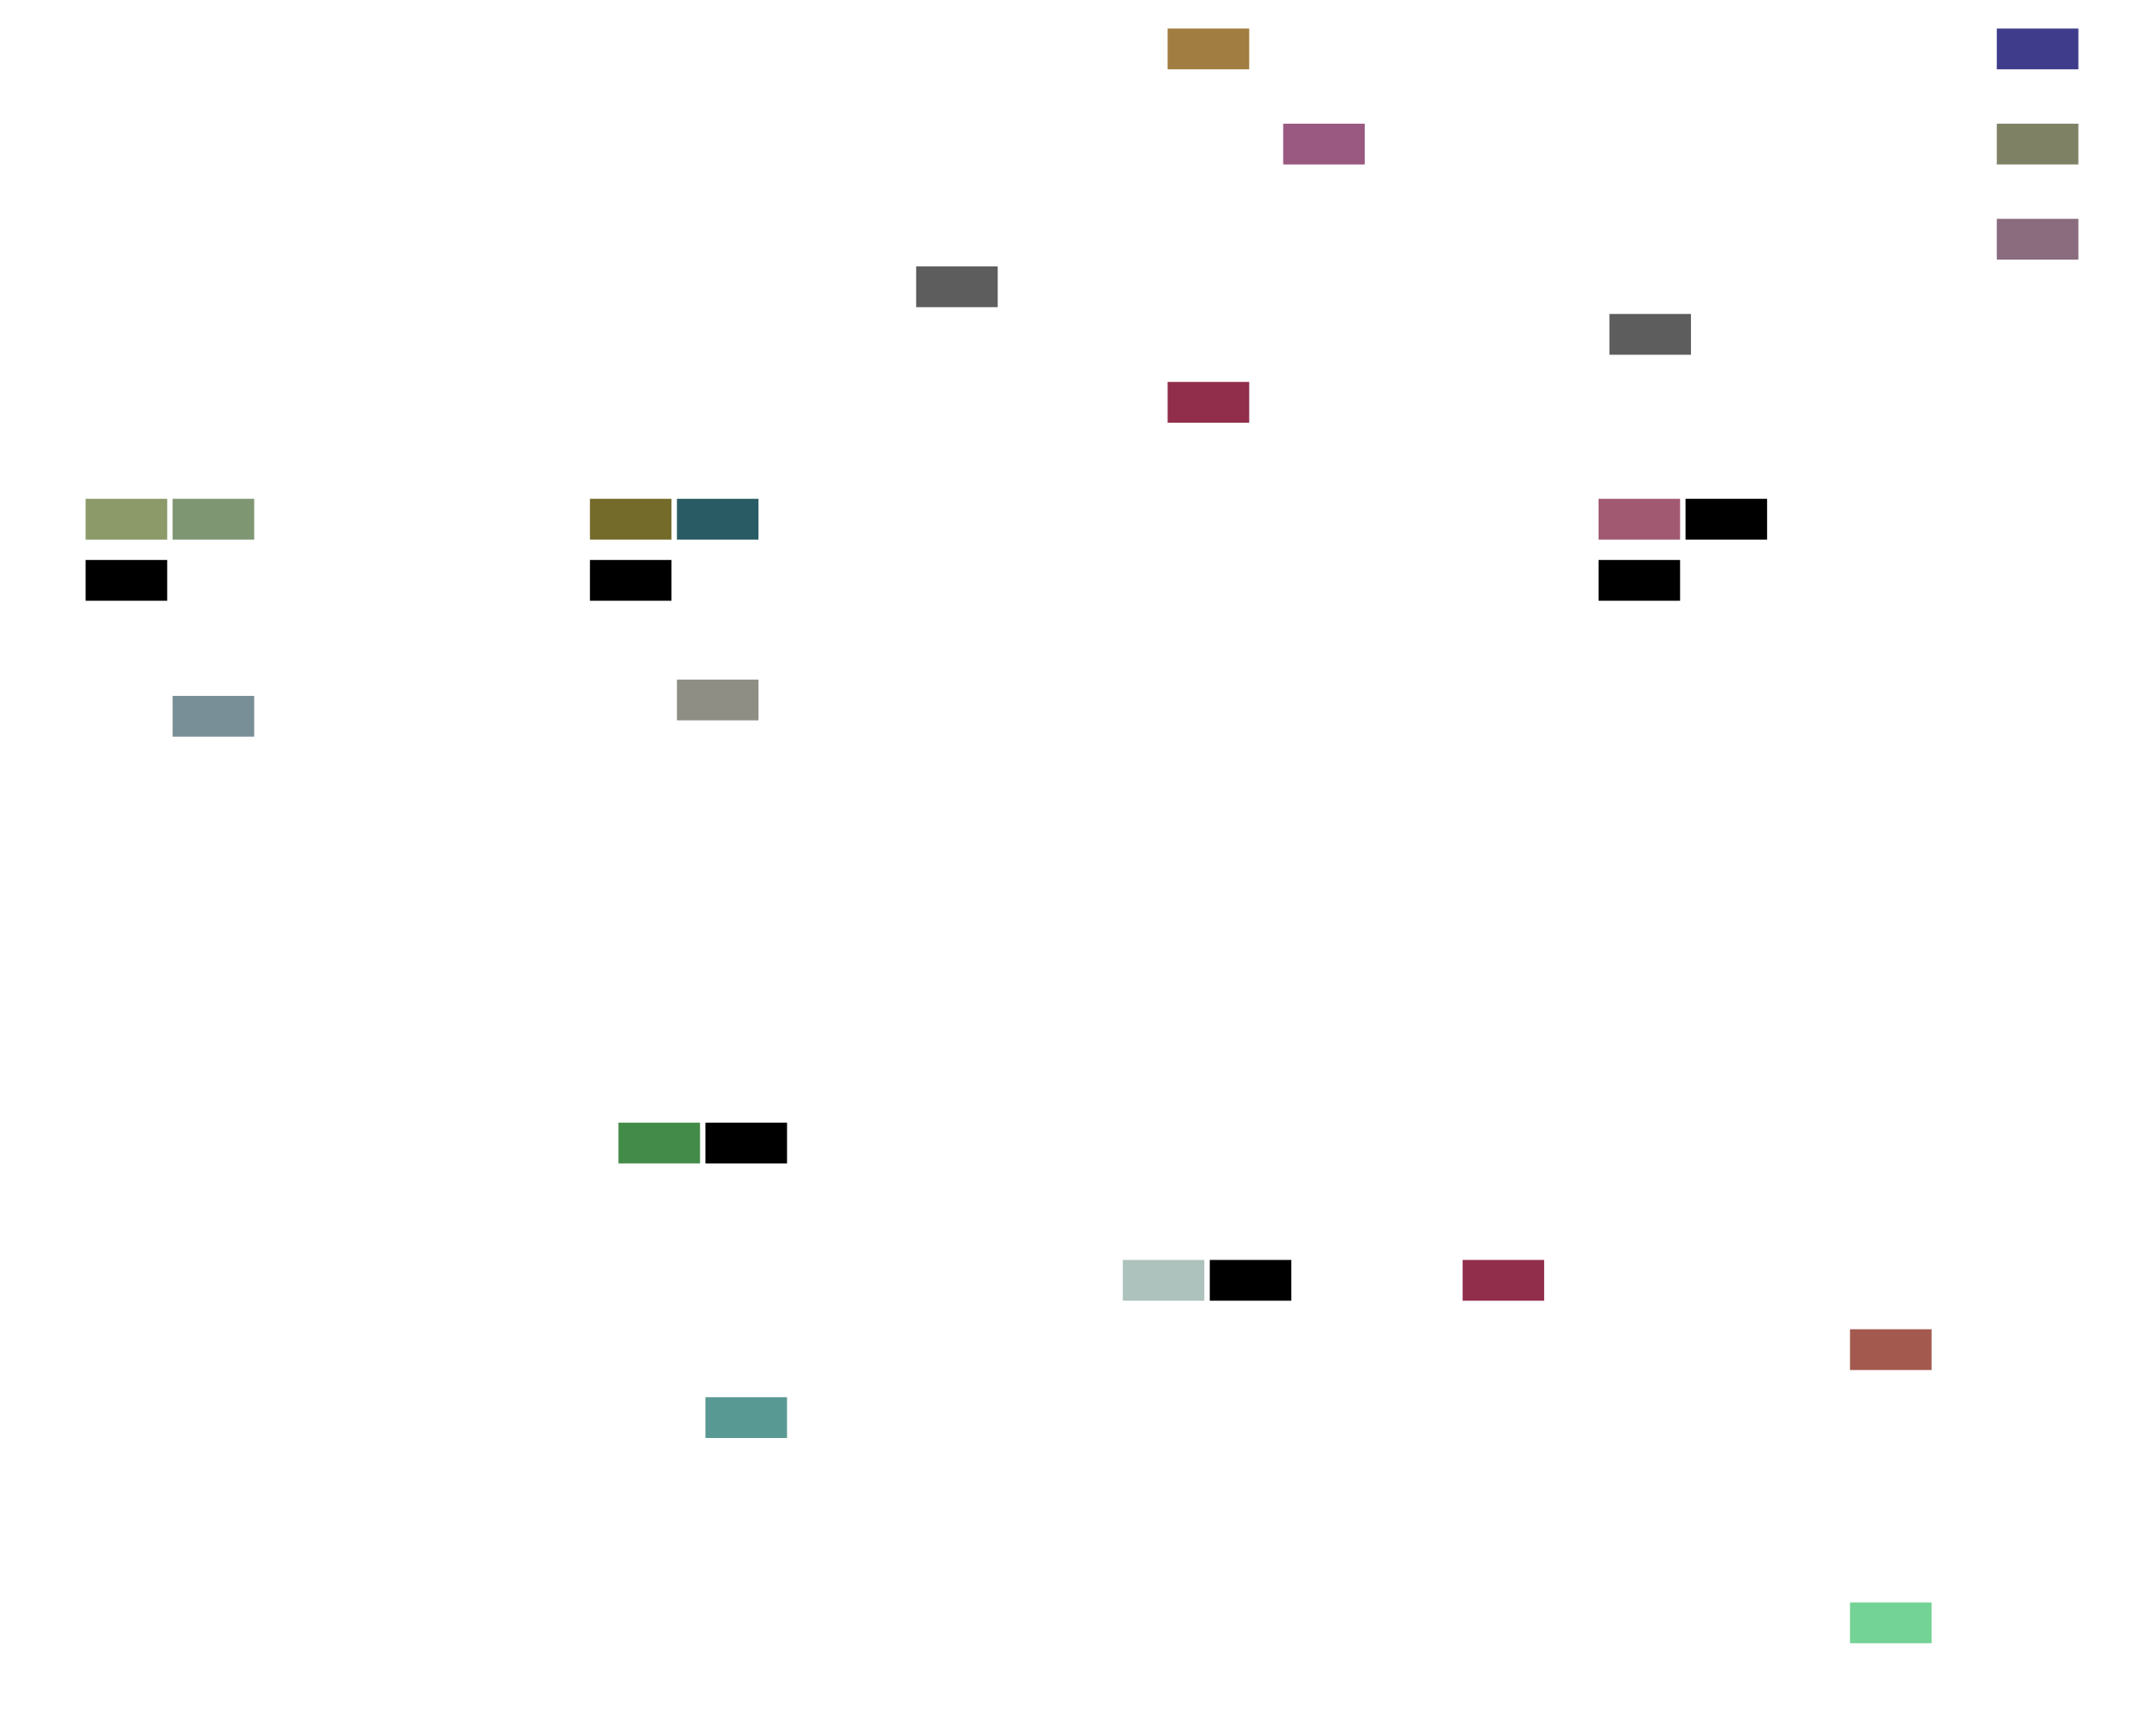 <?xml version="1.0" encoding="UTF-8" standalone="no"?>
<!-- Created with Inkscape (http://www.inkscape.org/) -->

<svg
   xmlns:dc="http://purl.org/dc/elements/1.1/"
   xmlns:cc="http://creativecommons.org/ns#"
   xmlns:rdf="http://www.w3.org/1999/02/22-rdf-syntax-ns#"
   xmlns:svg="http://www.w3.org/2000/svg"
   xmlns="http://www.w3.org/2000/svg"
   xmlns:sodipodi="http://sodipodi.sourceforge.net/DTD/sodipodi-0.dtd"
   xmlns:inkscape="http://www.inkscape.org/namespaces/inkscape"
   width="5936.358"
   height="4827.373"
   viewBox="0 0 1570.662 1277.243"
   version="1.1"
   id="svg8"
   inkscape:version="0.92.2 (5c3e80d, 2017-08-06)"
   sodipodi:docname="complet_groupes.svg">
  <defs
     id="defs2" />
  <sodipodi:namedview
     id="base"
     pagecolor="#000000"
     bordercolor="#666666"
     borderopacity="1.0"
     inkscape:pageopacity="1"
     inkscape:pageshadow="2"
     inkscape:zoom="0.11973385"
     inkscape:cx="2968.1791"
     inkscape:cy="2413.6867"
     inkscape:document-units="mm"
     inkscape:current-layer="layer2"
     showgrid="false"
     inkscape:pagecheckerboard="true"
     showborder="true"
     inkscape:showpageshadow="false"
     inkscape:measure-start="0,1587.4"
     inkscape:measure-end="1.86533,714.424"
     inkscape:window-width="1366"
     inkscape:window-height="745"
     inkscape:window-x="-8"
     inkscape:window-y="-8"
     inkscape:window-maximized="1"
     units="px"
     fit-margin-top="2.7"
     fit-margin-left="0"
     fit-margin-right="2.5"
     fit-margin-bottom="0" />
  <g
     inkscape:label="fond"
     inkscape:groupmode="layer"
     id="layer1"
     transform="translate(0,134)"
     style="opacity:1"
     sodipodi:insensitive="true" />
  <g
     inkscape:groupmode="layer"
     id="layer2"
     inkscape:label="blanc"
     style="opacity:0"
     transform="translate(0,11.672)"
     sodipodi:insensitive="true">
    <rect
       style="fill:#ffffff;stroke-width:1.423"
       id="rect_white"
       width="1570"
       height="1276.528"
       x="0"
       y="-10.958" />
  </g>
  <g
     inkscape:groupmode="layer"
     id="layer3"
     inkscape:label="cases"
     style="opacity:1"
     transform="translate(0,11)"
     sodipodi:insensitive="true">
    <g
       id="g_diphtongs">
      <rect
         class="aU"
         style="fill:#5d5d5d"
         y="185"
         x="674"
         height="30"
         width="60"
         id="rect_aU" />
    </g>
    <g
       id="g_consonants">
      <rect
         class="p"
         style="fill:#8b9a68"
         y="356"
         x="63"
         height="30"
         width="60"
         id="rect_p" />
      <rect
         class="b"
         style="fill:#7f9673"
         y="356"
         x="127"
         height="30"
         width="60"
         id="rect_b" />
      <rect
         class="p_h"
         style="fill:#000000"
         y="401"
         x="63"
         height="30"
         width="60"
         id="rect_p_h" />
      <rect
         class="m"
         style="fill:#788f97"
         y="501"
         x="127"
         height="30"
         width="60"
         id="rect_m" />
      <rect
         class="t"
         style="fill:#746a2a"
         y="356"
         x="434"
         height="30"
         width="60"
         id="rect_t" />
      <rect
         class="d"
         style="fill:#295b64"
         y="356"
         x="498"
         height="30"
         width="60"
         id="rect_d" />
      <rect
         class="t_h"
         style="fill:#000000"
         y="401"
         x="434"
         height="30"
         width="60"
         id="rect_t_h" />
      <rect
         class="s"
         style="fill:#428b48"
         y="815"
         x="455"
         height="30"
         width="60"
         id="rect_s" />
      <rect
         class="n"
         style="fill:#8f8e85"
         y="489"
         x="498"
         height="30"
         width="60"
         id="rect_n" />
      <rect
         class="z"
         style="fill:#000000"
         y="815"
         x="519"
         height="30"
         width="60"
         id="rect_z" />
      <rect
         class="l"
         style="fill:#589a93"
         y="1017"
         x="519"
         height="30"
         width="60"
         id="rect_l" />
      <rect
         class="sbis"
         style="fill:#aec2bd"
         y="916"
         x="826"
         height="30"
         width="60"
         id="rect_sbis" />
      <rect
         class="zbis"
         style="fill:#000000"
         y="916"
         x="890"
         height="30"
         width="60"
         id="rect_zbis" />
      <rect
         class="j"
         style="fill:#912e4b"
         y="916"
         x="1076"
         height="30"
         width="60"
         id="rect_j" />
      <rect
         class="k"
         style="fill:#a15972"
         y="356"
         x="1176"
         height="30"
         width="60"
         id="rect_k" />
      <rect
         class="g"
         style="fill:#000000"
         y="356"
         x="1240"
         height="30"
         width="60"
         id="rect_g" />
      <rect
         class="k_h"
         style="fill:#000000"
         y="401"
         x="1176"
         height="30"
         width="60"
         id="rect_k_h" />
      <rect
         class="glo"
         style="fill:#a3594e"
         y="967"
         x="1361"
         height="30"
         width="60"
         id="rect_glo" />
      <rect
         class="h"
         style="fill:#73d295"
         y="1168"
         x="1361"
         height="30"
         width="60"
         id="rect_h" />
    </g>
    <g
       id="g_nasals">
    </g>
    <g
       id="g_vowelsANDsemi">
      <rect
         class="i"
         style="fill:#a27d41"
         y="10"
         x="859"
         height="30"
         width="60"
         id="rect_i" />
      <rect
         class="e"
         style="fill:#995981"
         y="80"
         x="944"
         height="30"
         width="60"
         id="rect_e" />
      <rect
         class="a"
         style="fill:#5d5d5d"
         y="220"
         x="1184"
         height="30"
         width="60"
         id="rect_a" />
      <rect
         class="u"
         style="fill:#3f3c8b"
         y="10"
         x="1469"
         height="30"
         width="60"
         id="rect_u" />
      <rect
         class="o"
         style="fill:#7f8165"
         y="80"
         x="1469"
         height="30"
         width="60"
         id="rect_o" />
      <rect
         class="O"
         style="fill:#8a6c7e"
         y="150"
         x="1469"
         height="30"
         width="60"
         id="rect_O" />
      <rect
         class="j"
         style="fill:#912e4b"
         y="270"
         x="859"
         height="30"
         width="60"
         id="rect_j" />
    </g>
  </g>
</svg>
